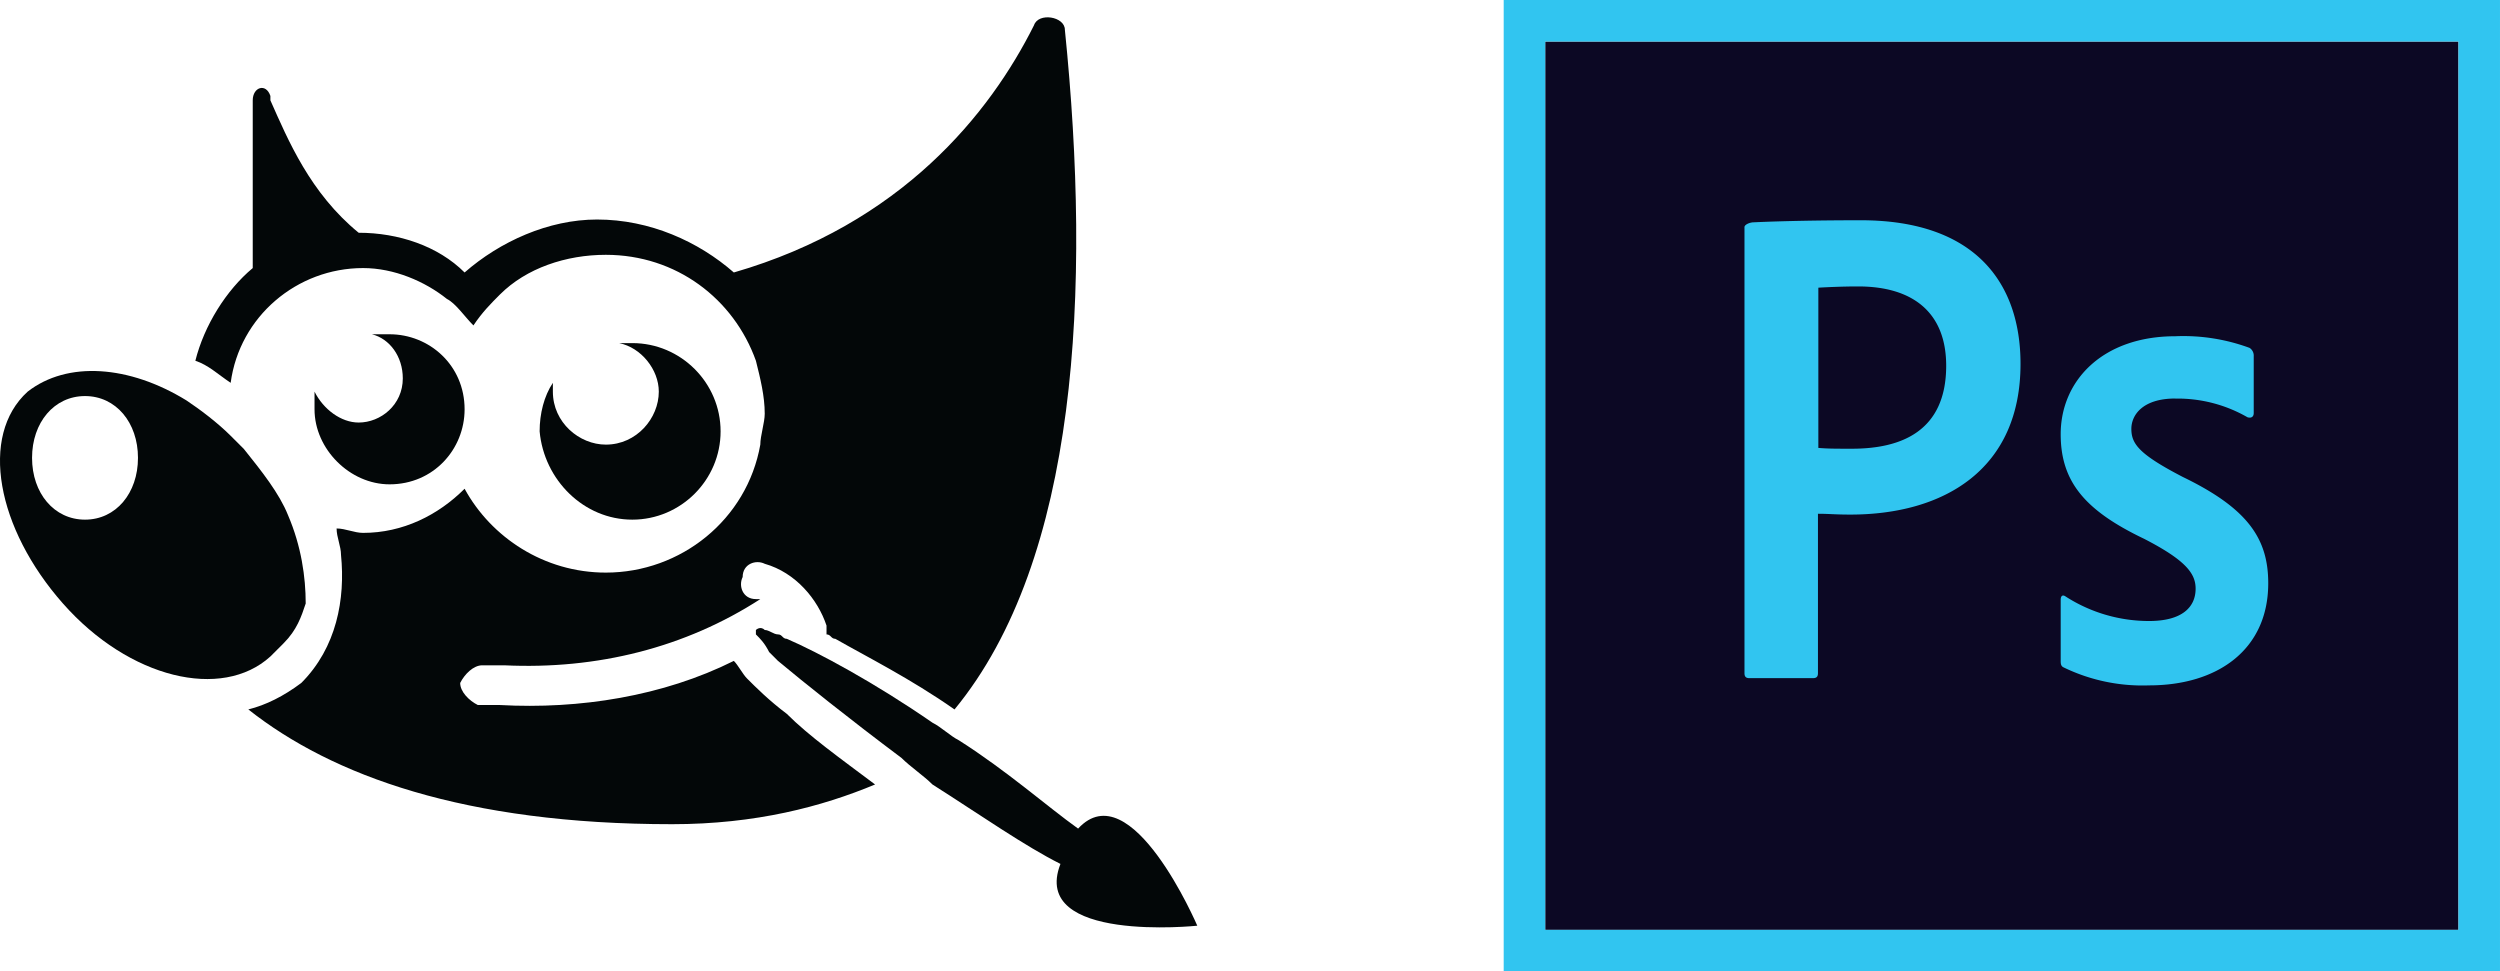 <?xml version="1.0" encoding="UTF-8" standalone="no"?>
<!-- Created with Inkscape (http://www.inkscape.org/) -->

<svg
   width="180.289mm"
   height="70.053mm"
   viewBox="0 0 180.289 70.053"
   version="1.1"
   id="svg29985"
   xml:space="preserve"
   inkscape:version="1.2.2 (732a01da63, 2022-12-09)"
   sodipodi:docname="photoeditor.svg"
   xmlns:inkscape="http://www.inkscape.org/namespaces/inkscape"
   xmlns:sodipodi="http://sodipodi.sourceforge.net/DTD/sodipodi-0.dtd"
   xmlns="http://www.w3.org/2000/svg"
   xmlns:svg="http://www.w3.org/2000/svg"><sodipodi:namedview
     id="namedview29987"
     pagecolor="#505050"
     bordercolor="#eeeeee"
     borderopacity="1"
     inkscape:showpageshadow="0"
     inkscape:pageopacity="0"
     inkscape:pagecheckerboard="0"
     inkscape:deskcolor="#505050"
     inkscape:document-units="mm"
     showgrid="false"
     inkscape:zoom="0.52724989"
     inkscape:cx="256.04557"
     inkscape:cy="464.6753"
     inkscape:window-width="1920"
     inkscape:window-height="1017"
     inkscape:window-x="-8"
     inkscape:window-y="-8"
     inkscape:window-maximized="1"
     inkscape:current-layer="layer1" /><defs
     id="defs29982" /><g
     inkscape:label="Layer 1"
     inkscape:groupmode="layer"
     id="layer1"
     transform="translate(-2.694,-3.676)"><g
       id="g30481"
       transform="matrix(3.183,0,0,3.183,-3.907,-14.87)">

<path
   class="st0"
   d="m 17.3,24.5 c -4.7,0 -7.7,-1.1 -9.6,-2.6 0.4,-0.1 0.8,-0.3 1.2,-0.6 0.8,-0.8 1,-1.9 0.9,-2.9 0,-0.2 -0.1,-0.4 -0.1,-0.6 0.2,0 0.4,0.1 0.6,0.1 0.9,0 1.7,-0.4 2.3,-1 0.6,1.1 1.8,1.9 3.2,1.9 1.7,0 3.2,-1.2 3.5,-2.9 0,-0.2 0.1,-0.5 0.1,-0.7 0,-0.4 -0.1,-0.8 -0.2,-1.2 -0.5,-1.4 -1.8,-2.4 -3.4,-2.4 -0.9,0 -1.8,0.3 -2.4,0.9 -0.2,0.2 -0.4,0.4 -0.6,0.7 C 12.6,13 12.4,12.7 12.2,12.6 11.7,12.2 11,11.9 10.3,11.9 8.8,11.9 7.5,13 7.3,14.5 7,14.3 6.8,14.1 6.5,14 6.7,13.2 7.2,12.4 7.8,11.9 V 8.1 C 7.8,7.8 8.1,7.7 8.2,8 v 0.1 c 0.4,0.9 0.9,2.1 2,3 0.9,0 1.8,0.3 2.4,0.9 0.8,-0.7 1.9,-1.2 3,-1.2 1.2,0 2.3,0.5 3.1,1.2 3.8,-1.1 5.8,-3.6 6.8,-5.6 0.1,-0.3 0.7,-0.2 0.7,0.1 0.6,5.9 0.3,12 -2.5,15.4 -1,-0.7 -2,-1.2 -2.7,-1.6 -0.1,0 -0.1,-0.1 -0.2,-0.1 0,-0.1 0,-0.2 0,-0.2 v 0 c -0.2,-0.6 -0.7,-1.2 -1.4,-1.4 v 0 c -0.2,-0.1 -0.5,0 -0.5,0.3 -0.1,0.2 0,0.5 0.3,0.5 v 0 c 0,0 0.1,0 0.1,0 -1.7,1.1 -3.7,1.6 -5.8,1.5 H 13 c -0.2,0 -0.4,0.2 -0.5,0.4 0,0.2 0.2,0.4 0.4,0.5 h 0.5 c 1.8,0.1 3.7,-0.2 5.3,-1 0,0 0,0 0,0 0.1,0.1 0.2,0.3 0.3,0.4 0.2,0.2 0.5,0.5 0.9,0.8 0.5,0.5 1.2,1 2,1.6 -1.2,0.5 -2.7,0.9 -4.6,0.9 z"
   id="path30471" />

<path
   class="st0"
   d="m 22.5,23 c -1.2,-0.9 -2.2,-1.7 -2.8,-2.2 -0.1,-0.1 -0.1,-0.1 -0.2,-0.2 -0.1,-0.2 -0.2,-0.3 -0.3,-0.4 0,-0.1 0,-0.1 0,-0.1 0,0 0.1,-0.1 0.2,0 0.1,0 0.2,0.1 0.3,0.1 0.1,0 0.1,0.1 0.2,0.1 0.7,0.3 2,1 3.3,1.9 0.2,0.1 0.4,0.3 0.6,0.4 1.1,0.7 2,1.5 2.7,2 1.2,-1.3 2.7,2.2 2.7,2.2 0,0 -3.8,0.4 -3.1,-1.4 C 25.3,25 24.3,24.3 23.2,23.6 23,23.4 22.7,23.2 22.5,23 Z"
   id="path30473" />

<path
   class="st1"
   d="M 8.5,20.4 C 8.4,20.5 8.3,20.6 8.2,20.7 7.1,21.7 5,21.2 3.5,19.5 2,17.8 1.6,15.7 2.7,14.7 3.6,14 5,14.1 6.3,14.9 c 0.3,0.2 0.7,0.5 1,0.8 0.1,0.1 0.2,0.2 0.3,0.3 0.4,0.5 0.8,1 1,1.5 0.3,0.7 0.4,1.4 0.4,2 -0.1,0.3 -0.2,0.6 -0.5,0.9 z M 5.2,16.2 C 5.2,17 4.7,17.6 4,17.6 3.3,17.6 2.8,17 2.8,16.2 c 0,-0.8 0.5,-1.4 1.2,-1.4 0.7,0 1.2,0.6 1.2,1.4 z"
   id="path30475" />

<path
   class="st0"
   d="m 10.9,16.8 c 1,0 1.7,-0.8 1.7,-1.7 0,-1 -0.8,-1.7 -1.7,-1.7 -0.1,0 -0.3,0 -0.4,0 0.4,0.1 0.7,0.5 0.7,1 0,0.6 -0.5,1 -1,1 -0.4,0 -0.8,-0.3 -1,-0.7 0,0.1 0,0.3 0,0.4 0,0.9 0.8,1.7 1.7,1.7 z"
   id="path30477" />

<path
   class="st0"
   d="m 16.4,17.6 c 1.1,0 2,-0.9 2,-2 0,-1.1 -0.9,-2 -2,-2 -0.1,0 -0.2,0 -0.3,0 0.5,0.1 0.9,0.6 0.9,1.1 0,0.6 -0.5,1.2 -1.2,1.2 -0.6,0 -1.2,-0.5 -1.2,-1.2 0,-0.1 0,-0.1 0,-0.2 -0.2,0.3 -0.3,0.7 -0.3,1.1 0.1,1.1 1,2 2.1,2 z"
   id="path30479" />

</g><g
       id="g30509"
       transform="matrix(2.566,0,0,2.566,106.002,-2.354)"><path
         d="M 3.167,3.517 H 28.833 V 28.483 H 3.167 Z"
         style="fill:#0c0824"
         id="path30497" /><path
         d="M 3.167,3.517 H 28.833 V 28.483 H 3.167 Z M 2,29.65 H 30 V 2.35 H 2 Z m 18.877,-16.1 c -0.922,0 -1.237,0.467 -1.237,0.852 0,0.42 0.21,0.712 1.447,1.353 1.832,0.887 2.4,1.738 2.4,2.987 0,1.867 -1.423,2.87 -3.348,2.87 a 5.076,5.076 0 0 1 -2.392,-0.5 c -0.082,-0.035 -0.093,-0.093 -0.093,-0.187 v -1.717 c 0,-0.117 0.058,-0.152 0.14,-0.093 a 4.33,4.33 0 0 0 2.345,0.688 c 0.922,0 1.307,-0.385 1.307,-0.91 0,-0.42 -0.268,-0.793 -1.447,-1.4 -1.657,-0.793 -2.345,-1.6 -2.345,-2.94 0,-1.505 1.178,-2.753 3.22,-2.753 a 5.365,5.365 0 0 1 2.088,0.327 0.258,0.258 0 0 1 0.117,0.233 v 1.6 c 0,0.093 -0.058,0.152 -0.175,0.117 a 3.941,3.941 0 0 0 -2.03,-0.525 z m -10.034,1.388 c 0.268,0.023 0.478,0.023 0.945,0.023 1.365,0 2.648,-0.478 2.648,-2.333 0,-1.482 -0.922,-2.228 -2.473,-2.228 -0.467,0 -0.91,0.023 -1.12,0.035 z m -2.077,-6.2 c 0,-0.082 0.163,-0.14 0.257,-0.14 0.747,-0.035 1.855,-0.058 3.01,-0.058 3.232,0 4.492,1.773 4.492,4.037 0,2.963 -2.147,4.235 -4.783,4.235 -0.443,0 -0.595,-0.023 -0.91,-0.023 v 4.48 c 0,0.093 -0.035,0.14 -0.14,0.14 H 8.907 c -0.093,0 -0.14,-0.035 -0.14,-0.14 V 8.743 Z"
         style="fill:#31c5f0"
         id="path30499" /></g></g><style
     type="text/css"
     id="style30469">
	.st0{fill:#030708;}
	.st1{fill-rule:evenodd;clip-rule:evenodd;fill:#030708;}
</style></svg>
